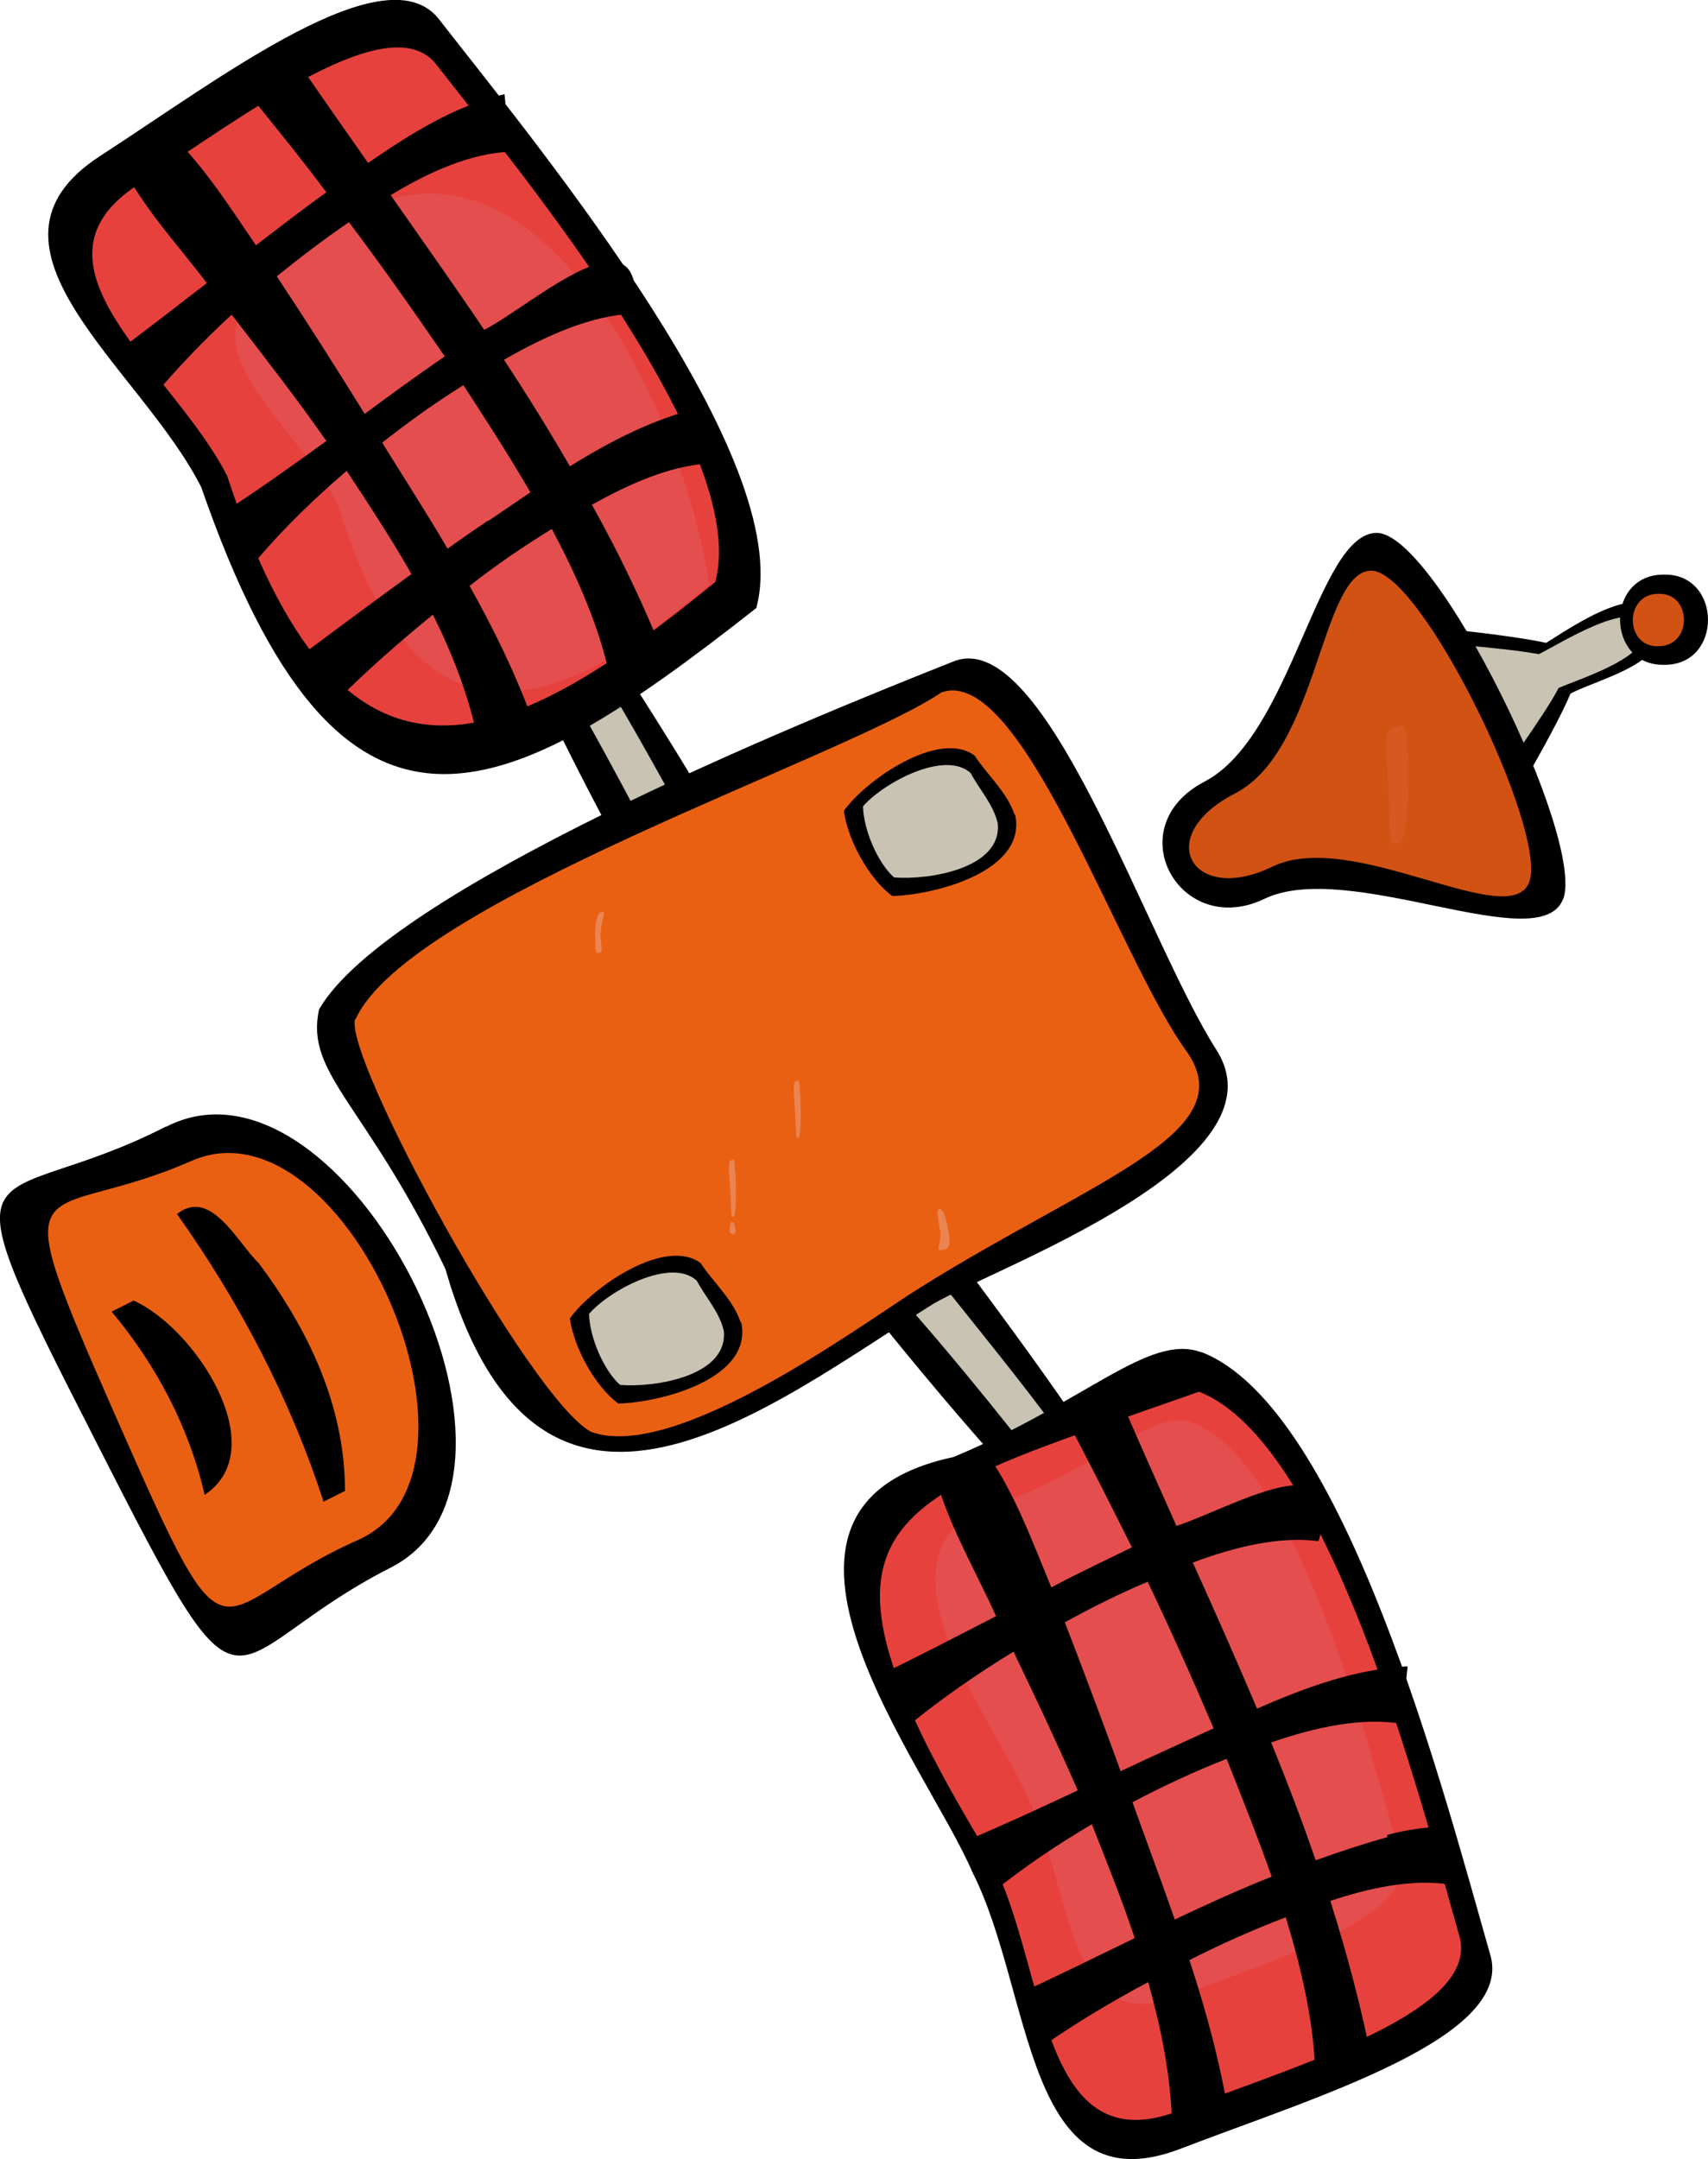 <svg xmlns="http://www.w3.org/2000/svg" data-name="Layer 2" viewBox="0 0 30.3 38.29"><path fill="#c9c3b3" d="M12.79 15.63s0 .02.01.03c0 0 0-.02-.01-.03"/><path d="M13.12 15.2C7.05 4.9 7 8.04 11.81 16.54c.47-.27 1.07-.57 1.47-.93.03-.15-.09-.29-.16-.41m-.32.45s0-.01-.01-.03c0 0 .01.02.01.03"/><path fill="#c9c3b3" d="M9.39 10.97c.9 1.58 1.8 3.16 2.59 4.8.18-.16.58.14.81-.08-1.25-2.17-2.47-4.7-4.17-6.53.06.64.48 1.24.77 1.81m6.81 11.12-.02-.02s.01.02.02.02"/><path d="M16.41 21.64c-.48.23-.99.68-1.42 1.01 6.04 7.67 8.97 8.82 1.74-.71-.09-.11-.17-.28-.32-.3m-.21.45-.02-.02s.01.02.02.02"/><path fill="#c9c3b3" d="M19.23 27c-1.12-1.44-2.24-2.87-3.46-4.22.22-.11.09-.59.39-.72 1.53 1.98 3.41 4.07 4.46 6.34-.57-.3-.96-.92-1.39-1.4"/><path d="M21.31 23.98c-.93-.34-2.04.88-4.4 1.86-4.16.89-.45 5.49.34 7.36 1.08 2.12.92 5.96 3.68 4.91 2.39-.92 5.98-1.98 5.5-3.47-.79-2.76-2.57-9.67-5.11-10.66Z"/><path fill="#e7413e" d="M21.27 24.68c-5.58 1.98-7.48 2.08-3.67 8.32.98 1.91.83 5.39 3.32 4.43 2.16-.83 5.4-1.78 4.96-3.13-.71-2.5-2.32-8.73-4.61-9.62"/><path fill="#e54e4e" d="M21.16 25.23c-.67-.24-1.47.63-3.17 1.34-3 .64-.32 3.96.24 5.3.78 1.53.67 4.3 2.65 3.54 1.72-.66 4.31-1.42 3.96-2.5-.57-1.99-1.85-6.97-3.68-7.68"/><path d="M13.42 10.78c-4.55 3.58-7.38 4.98-9.85-2.14C2.5 6.52-.7 4.38 1.77 2.77 3.92 1.38 6.89-.9 7.81.37c1.77 2.27 6.31 7.76 5.61 10.4Z"/><path fill="#e7413e" d="M12.69 10.32c-3.83 3.14-6.65 4.26-8.66-1.88C3.08 6.57.27 4.7 2.44 3.28 4.34 2.05 6.95.05 7.76 1.17c1.56 1.99 5.55 6.83 4.93 9.15"/><path fill="#e54e4e" d="M12.57 10.37c-2.75 2.39-5.19 3.13-6.58-1.43-.72-1.42-2.86-2.84-1.2-3.92 4.22-4.69 7.35 2.2 7.79 5.35Z"/><path d="M5.66 17.9c-.25 1.15.82 1.65 2.24 4.6 1.66 5.77 5.72 2.46 8.66.62 1.12-.65 6.29-2.51 5.02-4.5s-3.02-7.48-4.64-6.9c-2.78 1.1-10.06 4.07-11.28 6.18"/><path fill="#ea6013" d="M6.3 18.07c-.21.67 3.08 6.71 4.18 7.32 1.51.56 4.88-1.96 5.85-2.56 3.09-1.93 5.76-2.75 4.71-4.2-1.22-1.69-2.92-6.86-4.34-6.35-1.7 1.15-9.44 3.71-10.39 5.79Z"/><path d="M2.94 19.98c-3.15 1.61-4.08.02-1.25 5.56 2.82 5.55 2.08 3.87 5.24 2.26s-.83-9.43-3.98-7.82Z"/><path fill="#ea6013" d="M3.39 20.59c-2.71 1.19-3.41-.18-1.31 4.59s1.56 3.33 4.27 2.13-.25-7.92-2.96-6.72"/><path d="M4.59 22.4c-.37-.35-.85-1.35-1.45-.87 1.11 1.56 2.01 3.28 2.6 5.1l.38-.19c0-1.51-.65-2.86-1.53-4.04m-2.23.67-.38.19c.79.94 1.38 2.06 1.65 3.25 1.23-.82-.17-2.97-1.27-3.45Zm10.78.38c-.14-.41-.48-.7-.71-1.05-.63-.47-1.93.43-2.32.98.07.52.45 1.21.86 1.51.76-.02 2.39-.44 2.18-1.44Z"/><path fill="#c9c3b3" d="M12.84 23.6c-.08-.34-.32-.59-.48-.89-.46-.42-1.56.18-1.91.59.01.42.26 1 .55 1.26.6.05 1.92-.15 1.84-.96"/><path d="M18 14.45c-.14-.41-.48-.7-.71-1.05-.63-.47-1.93.43-2.32.98.07.52.45 1.21.86 1.51.76-.02 2.39-.44 2.18-1.44Z"/><path fill="#c9c3b3" d="M17.7 14.6c-.08-.34-.32-.59-.48-.89-.46-.42-1.56.18-1.91.59.01.42.26 1 .55 1.26.6.05 1.92-.15 1.84-.96"/><path d="M12.46 7.22c-.85.2-1.61.59-2.35 1.05q-.555-.96-1.17-1.89c.75-.43 1.55-.79 2.32-.82.21-2-1.77-.18-2.67.29-.54-.8-1.1-1.59-1.66-2.39.68-.41 1.41-.74 2.12-.77l-.1-1.02c-.89.21-1.68.71-2.42 1.22-.4-.57-.8-1.14-1.2-1.72l-.81.63c.43.53.86 1.06 1.27 1.61-.42.3-.83.62-1.25.94-.46-.68-1-1.51-1.54-1.99l-.81.63c.4.75.97 1.36 1.48 2.03-.56.43-1.11.86-1.65 1.26l.71.74q.645-.765 1.38-1.44c.58.75 1.17 1.51 1.68 2.24-.62.45-1.24.89-1.89 1.31l.68.77c.48-.56 1.01-1.07 1.57-1.55.39.59.79 1.2 1.15 1.83-.69.5-1.4 1.03-1.98 1.46l.67.77c.53-.53 1.1-1.03 1.69-1.51.34.68.61 1.38.77 2.09l.99-.24c-.31-.84-.69-1.61-1.11-2.36.47-.37.94-.69 1.46-1.01.43.81.8 1.64 1 2.49l.99-.24c-.37-.93-.8-1.82-1.28-2.68.67-.37 1.36-.68 2.05-.73l-.1-1.02ZM4.91 4.9c.42-.34.83-.65 1.28-.96.59.78 1.15 1.58 1.7 2.38-.48.33-.95.67-1.42 1.02-.51-.82-1.03-1.64-1.56-2.44m3.75 4.33c-.22.15-.47.32-.72.5-.37-.63-.77-1.25-1.16-1.88.47-.37.93-.7 1.44-1.02.4.61.81 1.25 1.19 1.9l-.75.51Zm15.95 23.35c-.43.12-.85.26-1.27.41-.24-.7-.51-1.4-.79-2.09.78-.27 1.6-.45 2.32-.33l.1-1.02c-.94.05-1.82.38-2.67.75-.37-.87-.75-1.73-1.14-2.59.75-.28 1.53-.47 2.23-.38.58-1.87-1.56-.58-2.52-.27-.34-.76-.68-1.52-1.01-2.29l-.91.46c.39.73.76 1.47 1.13 2.21-.49.24-.94.45-1.43.71-.32-.78-.67-1.71-1.11-2.32l-.92.45c.25.84.69 1.58 1.05 2.38-.73.38-1.48.76-2.09 1.06l.56.86c.58-.47 1.2-.9 1.84-1.29.4.83.79 1.66 1.14 2.46-.66.31-1.33.62-2.02.91l.53.88c.55-.44 1.13-.83 1.74-1.19.26.66.53 1.33.76 2.02-.72.35-1.43.7-2.13 1.02l.52.88c.59-.41 1.21-.78 1.85-1.12.23.83.4 1.66.42 2.48l1.02-.05c-.16-.99-.41-1.91-.71-2.82.57-.29 1.11-.53 1.71-.76.27.89.48 1.78.52 2.67l1.02-.05c-.19-.99-.45-1.96-.75-2.91.69-.23 1.4-.38 2.05-.3l.1-1.02q-.585 0-1.14.15Zm-5.72-3.81c.49-.27.95-.5 1.47-.72.41.86.8 1.73 1.17 2.6-.55.25-1.1.5-1.65.76q-.48-1.32-.99-2.64m1.95 5.27c-.24-.69-.5-1.38-.75-2.08.55-.29 1.09-.54 1.67-.77.27.68.55 1.38.8 2.09-.58.23-1.15.49-1.72.76m8.66-23.13c-.4-.63-1.56.17-2.07.49-.91-.19-2.5-.31-3.46-.42.15.29 2.03 3.99 2.22 4.36.33-.6 1.38-2.33 1.67-3.04.58-.3 1.8-.53 1.63-1.39Z"/><path fill="#c9c3b3" d="M29.21 11.06c-.32-.42-1.49.33-1.91.54-.74-.13-2.03-.21-2.81-.28.12.2 1.65 2.67 1.8 2.91.27-.4 1.12-1.56 1.36-2.03.47-.2 1.69-.57 1.56-1.14"/><path d="M29.52 10.19c-1.05-.01-1.03 1.62 0 1.6 1.05.01 1.03-1.62 0-1.6"/><path fill="#d15213" d="M29.42 10.53c-.61 0-.6.95 0 .93.61 0 .6-.95 0-.93"/><path d="M27.73 15.94c-.4 1.07-3.8-.72-5.3 0s-2.61-1.27-1.06-2.08 2-4.4 3.05-4.41 3.71 5.43 3.31 6.5Z"/><path fill="#d15213" d="M27.13 15.64c-.34.91-3.14-.96-4.56-.27s-2.14-.54-.66-1.3 1.52-3.93 2.41-3.95 3.14 4.61 2.81 5.52"/><path fill="#d65922" d="M24.97 13.36c-.03-.7-.09-.46-.27-.45s-.09.57-.06 1.27-.02.79.16.78.2-.9.18-1.6Z"/><path fill="#ea8553" d="M10.66 16.54c0-.24.11-.37.02-.37s-.13.24-.12.47-.01.27.07.26.03-.13.02-.37Zm6.02 5.26c.03.23-.08.38 0 .37s.19 0 .16-.23-.09-.51-.17-.5-.02.14 0 .37Zm-2.49-2.4c-.01-.34-.03-.22-.08-.22s-.02.28 0 .62 0 .38.05.38.05-.43.04-.77Zm-1.15 1.4c-.01-.34-.03-.22-.08-.22s-.02.28 0 .62 0 .38.05.38.05-.43.04-.77Zm.01 1.03s-.01-.17-.07-.16c-.03 0-.04.16-.03.18s.03.04.06.04.04-.03.04-.06"/></svg>